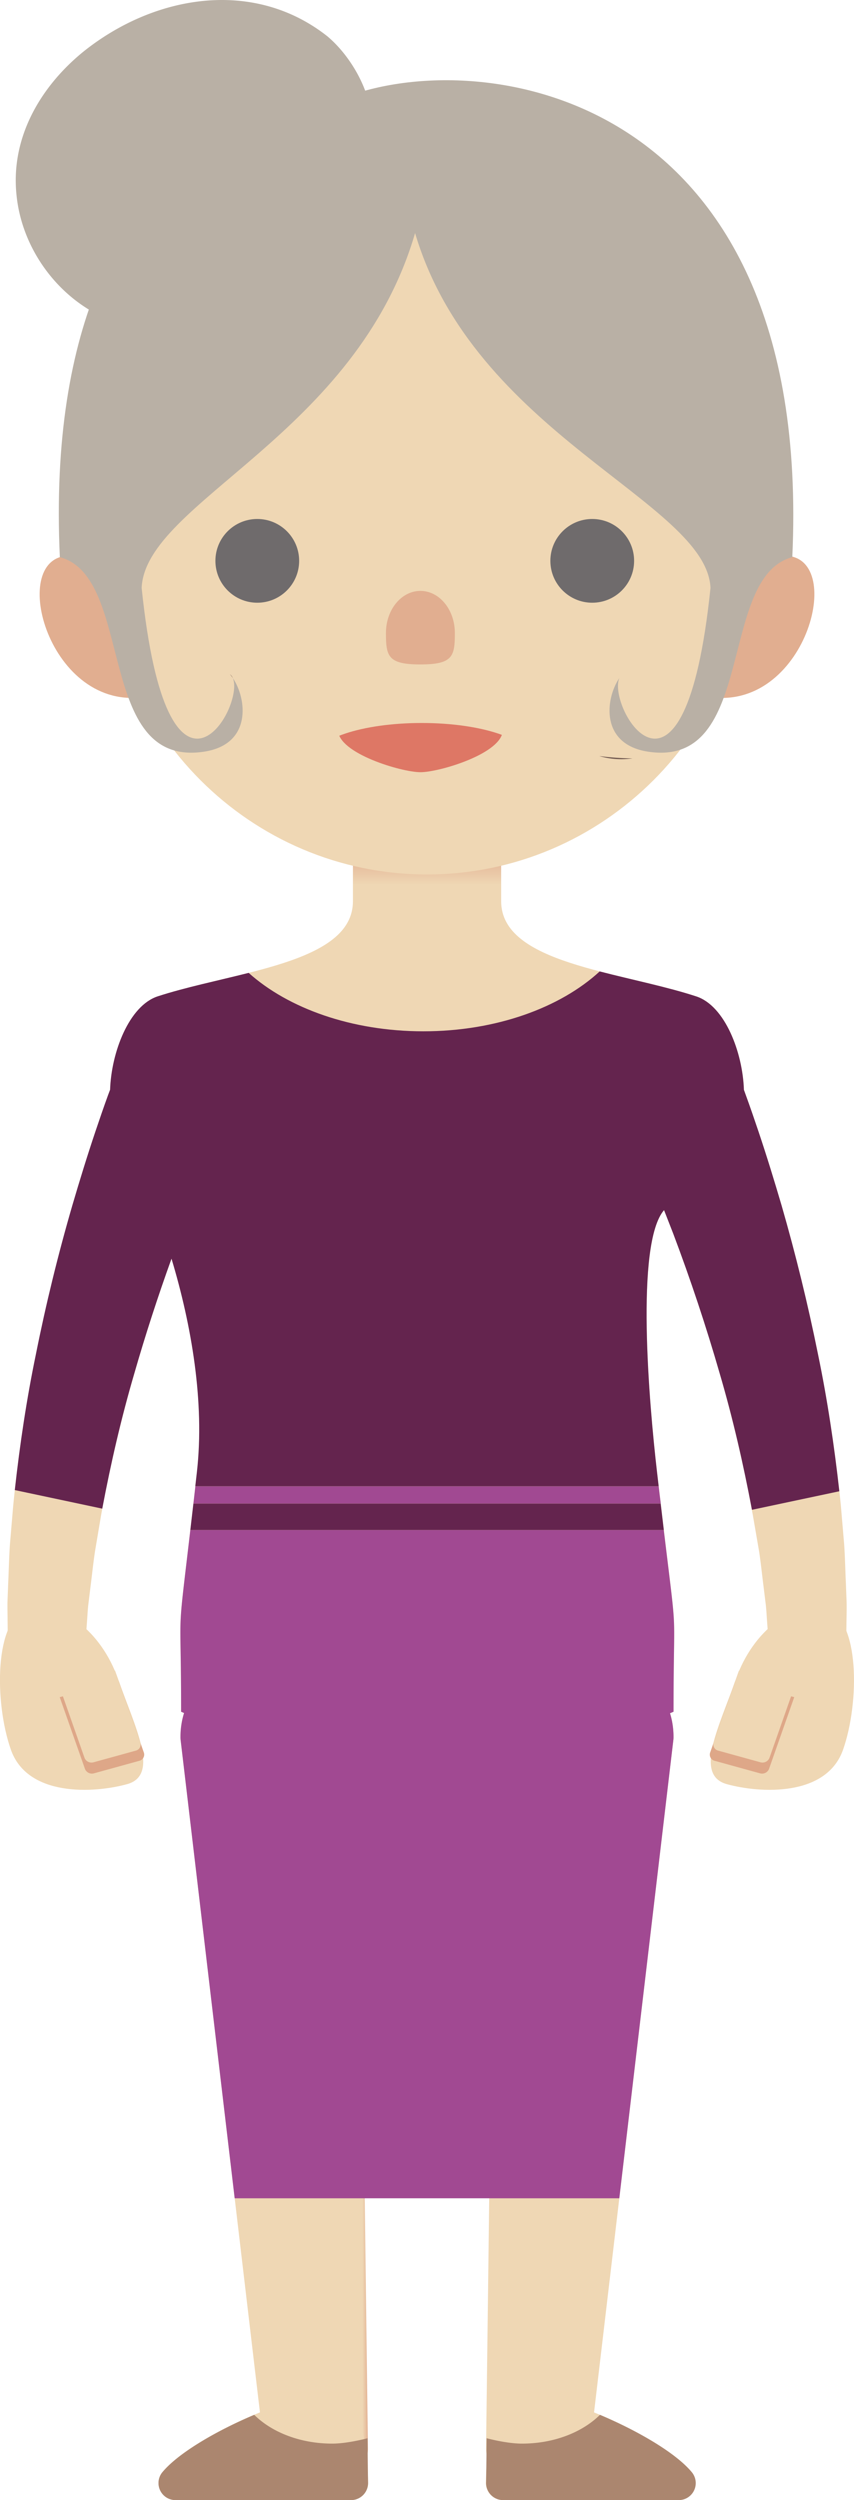 <svg xmlns="http://www.w3.org/2000/svg" xmlns:xlink="http://www.w3.org/1999/xlink" viewBox="0 0 436.69 1278.3"><defs><style>.cls-1{fill:none;}.cls-2{fill:url(#linear-gradient);}.cls-3{fill:#efd7b4;}.cls-4{fill:#dea788;}.cls-5{fill:#e1ae90;}.cls-6{clip-path:url(#clip-path);}.cls-7{fill:#de7765;}.cls-8{fill:#6f6b6c;}.cls-9{fill:url(#linear-gradient-2);}.cls-10{fill:url(#linear-gradient-3);}.cls-11{fill:url(#linear-gradient-4);}.cls-12{fill:url(#linear-gradient-5);}.cls-13{fill:#755d53;}.cls-14{fill:#b9b0a5;}.cls-15{fill:#64244e;}.cls-16{fill:#ab866f;}.cls-17{fill:#a14992;}</style><linearGradient id="linear-gradient" x1="218.34" y1="915.45" x2="218.34" y2="438.19" gradientUnits="userSpaceOnUse"><stop offset="0.97" stop-color="#efd7b4"/><stop offset="0.99" stop-color="#e7bf9f"/><stop offset="1" stop-color="#e1ae90"/></linearGradient><clipPath id="clip-path"><ellipse class="cls-1" cx="215.64" cy="387.93" rx="55.03" ry="18.26"/></clipPath><linearGradient id="linear-gradient-2" x1="248.54" y1="1063.77" x2="344.4" y2="1063.77" xlink:href="#linear-gradient"/><linearGradient id="linear-gradient-3" x1="248.45" y1="1251.5" x2="355.63" y2="1251.5" xlink:href="#linear-gradient"/><linearGradient id="linear-gradient-4" x1="92.29" y1="1063.77" x2="188.15" y2="1063.77" xlink:href="#linear-gradient"/><linearGradient id="linear-gradient-5" x1="-153.24" y1="1251.5" x2="-46.06" y2="1251.5" gradientTransform="matrix(-1, 0, 0, 1, 35, 0)" xlink:href="#linear-gradient"/></defs><title>Asset 4</title><g id="Layer_2" data-name="Layer 2"><g id="Layer_3" data-name="Layer 3"><path class="cls-2" d="M344.4,875.23l-92.65,40.22c0-7.93-67.25-7.93-67.25,0L92.61,875.23c0-66.5-3-24,8.13-122.59,7.32-64.82-21.15-142.09-41-176.66-9.06-15.75.36-59.75,20.94-66.5,39.09-12.84,99.79-16.71,99.79-48.65V393h75.8v67.82c0,31.94,60.71,35.81,99.8,48.65,20.57,6.75,30,50.75,20.94,66.5-9.24,16.06-24.39,28-37.34,42.72-14.93,16.94-7.71,99.24-3.69,133.94C347.35,851.22,344.4,808.73,344.4,875.23Z"/><path class="cls-3" d="M121.94,562.08c-2.52,5-5.29,10.93-7.83,16.55s-5.1,11.44-7.57,17.21c-5,11.55-9.59,23.25-14.09,35Q79.1,666.1,68.74,702.21a726.68,726.68,0,0,0-17.08,72.73l-3.09,18.35c-.92,6.12-1.54,12.25-2.33,18.38l-1.13,9.21c-.31,3.07-.45,6.14-.69,9.21l-1.3,18.45-.06.89c-.68,9.52-9.93,16.76-20.67,16.16C12.15,865,4.26,857.48,4.12,848.54l-.24-19.65c0-3.28-.12-6.57-.06-9.84l.38-9.79c.3-6.53.43-13.09.88-19.61l1.65-19.53a761.4,761.4,0,0,1,11.64-77.49q7.75-38.45,18.67-76.3c3.7-12.59,7.56-25.17,11.77-37.69,2.11-6.26,4.25-12.52,6.53-18.78s4.54-12.35,7.28-19.13c6-14.76,24.32-22.44,41-17.14s25.32,21.55,19.35,36.32c-.26.63-.54,1.26-.84,1.86Z"/><path class="cls-3" d="M60.29,858.32C68.81,882.58,82,907.57,65,912.26s-50.93,6.61-59.45-17.65-8.44-67,8.54-71.72S51.77,834.07,60.29,858.32Z"/><path class="cls-4" d="M71.14,900.35l-23,6.35a3.83,3.83,0,0,1-4.67-2.17L30.54,867.78l30.15-8.33L73.6,896.21A3.27,3.27,0,0,1,71.14,900.35Z"/><path class="cls-3" d="M69.32,895.15l-21.4,5.91a3.85,3.85,0,0,1-4.67-2.17L30.34,862.13l28.52-7.87L71.78,891A3.27,3.27,0,0,1,69.32,895.15Z"/><path class="cls-3" d="M374.07,540.73c2.74,6.78,5,12.79,7.27,19.13s4.43,12.52,6.54,18.78c4.21,12.52,8.06,25.1,11.77,37.69q10.94,37.84,18.67,76.3A758.58,758.58,0,0,1,430,770.12l1.66,19.53c.45,6.52.57,13.08.87,19.61l.38,9.79c.07,3.27,0,6.56-.06,9.84l-.24,19.65c-.11,9.54-8.93,17.19-19.69,17.08-10.26-.1-18.58-7.2-19.24-16.13l-.06-1-1.31-18.45c-.23-3.07-.38-6.14-.69-9.21l-1.13-9.21c-.79-6.13-1.4-12.26-2.33-18.38L385,774.94A732.24,732.24,0,0,0,368,702.21q-10.38-36-23.71-71.38c-4.51-11.74-9.14-23.44-14.09-35-2.48-5.77-5-11.53-7.57-17.21s-5.32-11.5-7.84-16.55l-.12-.24c-7.18-14.34.12-31.12,16.3-37.48s35.1.11,42.28,14.45C373.51,539.42,373.81,540.11,374.07,540.73Z"/><path class="cls-3" d="M376.4,858.32c-8.53,24.26-21.72,49.25-4.74,53.94s50.93,6.61,59.45-17.65,8.45-67-8.54-71.72S384.92,834.07,376.4,858.32Z"/><path class="cls-4" d="M365.54,900.35l23,6.35a3.85,3.85,0,0,0,4.68-2.17l12.91-36.75L376,859.45l-12.91,36.76A3.26,3.26,0,0,0,365.54,900.35Z"/><path class="cls-3" d="M367.36,895.15l21.41,5.91a3.86,3.86,0,0,0,4.67-2.17l12.91-36.76-28.53-7.87L364.91,891A3.26,3.26,0,0,0,367.36,895.15Z"/><path class="cls-5" d="M65,302.5s-8.38-26-34.38-17.62-.86,86.39,51.14,69.63Z"/><path class="cls-5" d="M371.7,302.5s8.38-26,34.38-17.62.87,86.39-51.14,69.63Z"/><path class="cls-3" d="M218.34,447.13h0c-90.15,0-163.92-73.76-163.92-163.92V195.05c0-71.72,58.68-130.39,130.4-130.39h67.05c71.72,0,130.39,58.67,130.39,130.39v88.16C382.26,373.37,308.5,447.13,218.34,447.13Z"/><path class="cls-5" d="M232.59,323.66c0,11.89-1,16.08-17.62,16.08s-17.62-4.19-17.62-16.08,7.89-21.53,17.62-21.53S232.59,311.77,232.59,323.66Z"/><g class="cls-6"><path class="cls-7" d="M172.86,373.31c0-11.89,25.49-16.08,42.11-16.08s42.11,4.19,42.11,16.08S224.7,394.84,215,394.84,172.86,385.2,172.86,373.31Z"/></g><circle class="cls-8" cx="131.56" cy="286.77" r="21.41"/><circle class="cls-8" cx="302.84" cy="286.77" r="21.41"/><path class="cls-9" d="M344.3,889.82l-42.9,363.73c-.83,7-7.59,12.27-15.66,12.27H264.28c-8.77,0-15.84-6.2-15.74-13.81.78-61.17,3.92-305.92,3.92-334.39,0-32.41,91.06-89.78,91.94-29.54A12.6,12.6,0,0,1,344.3,889.82Z"/><path class="cls-10" d="M257.15,1278.3a8.73,8.73,0,0,1-8.7-9c.66-28.6,4.91-36.5,17.55-43.68,10.85-6.17,71.26,18.79,87.58,38.35a8.71,8.71,0,0,1-6.68,14.29Z"/><path class="cls-11" d="M92.38,889.82l42.91,363.73c.82,7,7.58,12.27,15.66,12.27h21.46c8.76,0,15.84-6.2,15.74-13.81-.79-61.17-3.92-305.92-3.92-334.39,0-32.41-91.07-89.78-91.94-29.54A12.6,12.6,0,0,0,92.38,889.82Z"/><path class="cls-12" d="M179.54,1278.3a8.72,8.72,0,0,0,8.69-9c-.65-28.6-4.91-36.5-17.55-43.68-10.85-6.17-71.25,18.79-87.58,38.35a8.71,8.71,0,0,0,6.69,14.29Z"/><path class="cls-13" d="M117.6,344.78a19.71,19.71,0,0,1,1.45,1.9A4.53,4.53,0,0,0,117.6,344.78Z"/><path class="cls-13" d="M323.43,387.79a155.94,155.94,0,0,1-17-1.21A40.13,40.13,0,0,0,323.43,387.79Z"/><path class="cls-14" d="M64.3,166.34c-29.87-7.76-52.87-35.76-55.87-66.76-3-29,12-55,34-73,36-29,87-38,125-8,19,16,34,52,11,68-35,23-84,21-106.93,59.56A64.7,64.7,0,0,0,64.3,166.34Z"/><path class="cls-14" d="M208.43,60.58c-20-26-189-17.8-177.83,224.3,38.54,10.2,17.92,108.05,73.83,99.45,24.43-3.76,21.87-26.95,14.62-37.65,6.49,14.87-33.32,82.38-46.62-46.1,2-44,110-78,140-182,0,.19.11.37.16.56C220.25,99.3,208.43,80.43,208.43,60.58Z"/><path class="cls-14" d="M171.93,51.58c68-30,244.37-8.8,233.21,233.3-38.54,10.2-17.92,108.05-73.83,99.45-24.43-3.76-21.87-26.95-14.61-37.65-6.49,14.87,33.31,82.38,46.61-46.1-2-44-121.38-78.5-151.38-182.5C211.88,118.27,212.93,72.58,171.93,51.58Z"/><path class="cls-15" d="M418.32,692.63q-7.76-38.45-18.67-76.3c-3.71-12.59-7.56-25.17-11.77-37.69-2.11-6.26-4.25-12.52-6.54-18.78-.32-.89-.63-1.77-.95-2.64-.61-19-9.62-42.91-24.35-47.74S323.23,501,306.65,496.7c-20.15,18.54-53,30.62-90.16,30.62-36.64,0-69.12-11.75-89.34-29.88-15.75,4-32.51,7.44-46.5,12-14.73,4.83-23.74,28.76-24.35,47.74l-1,2.64c-2.28,6.26-4.42,12.52-6.53,18.78-4.21,12.52-8.07,25.1-11.77,37.69q-11,37.84-18.67,76.3c-4.75,22.9-8.19,46.06-10.76,69.3l44.72,9.5c4.4-23.23,9.68-46.35,16.41-69.22q8.51-29.54,19-58.6c10.24,34,17,73.39,13,109-.29,2.57-.57,5-.84,7.39H336.81c-.28-2.37-.57-4.82-.86-7.39-4-34.63-11.21-116.66,3.6-133.83q2.37,6,4.69,12Q357.59,666.1,368,702.21c6.78,23,12.09,46.36,16.51,69.77l44.68-9.48C426.56,739.07,423.11,715.72,418.32,692.63Z"/><path class="cls-16" d="M306.78,1234.73c-9,8.92-23.51,14.72-39.89,14.72-5.75,0-12.93-1.44-18.06-2.75,0,0-.08,13-.26,22.64a8.75,8.75,0,0,0,8.7,9H347A8.71,8.71,0,0,0,353.7,1264C345.38,1254,325.61,1242.66,306.78,1234.73Z"/><path class="cls-16" d="M130,1234.73c9,8.92,23.51,14.72,39.89,14.72,5.75,0,12.93-1.44,18.06-2.75,0,0,.08,13,.26,22.64a8.75,8.75,0,0,1-8.7,9H89.79A8.71,8.71,0,0,1,83.11,1264C91.43,1254,111.2,1242.66,130,1234.73Z"/><path class="cls-17" d="M92.61,875.23l1.51.66a40.6,40.6,0,0,0-1.83,12.19,12.6,12.6,0,0,0,.09,1.74L120,1124H316.68L344.3,889.82a12.6,12.6,0,0,0,.1-1.74A40.92,40.92,0,0,0,342.61,876l1.8-.78c0-58.56,2.27-32.63-5-92.92H97.33C90.28,842.6,92.61,816.67,92.61,875.23Z"/><path class="cls-17" d="M336.81,760H99.9c-.35,3.08-.69,6-1,8.78h239C337.51,766,337.16,763.11,336.81,760Z"/><path class="cls-15" d="M98.89,768.81c-.56,4.93-1.08,9.42-1.56,13.5H339.44c-.49-4.08-1-8.57-1.6-13.5Z"/></g></g></svg>